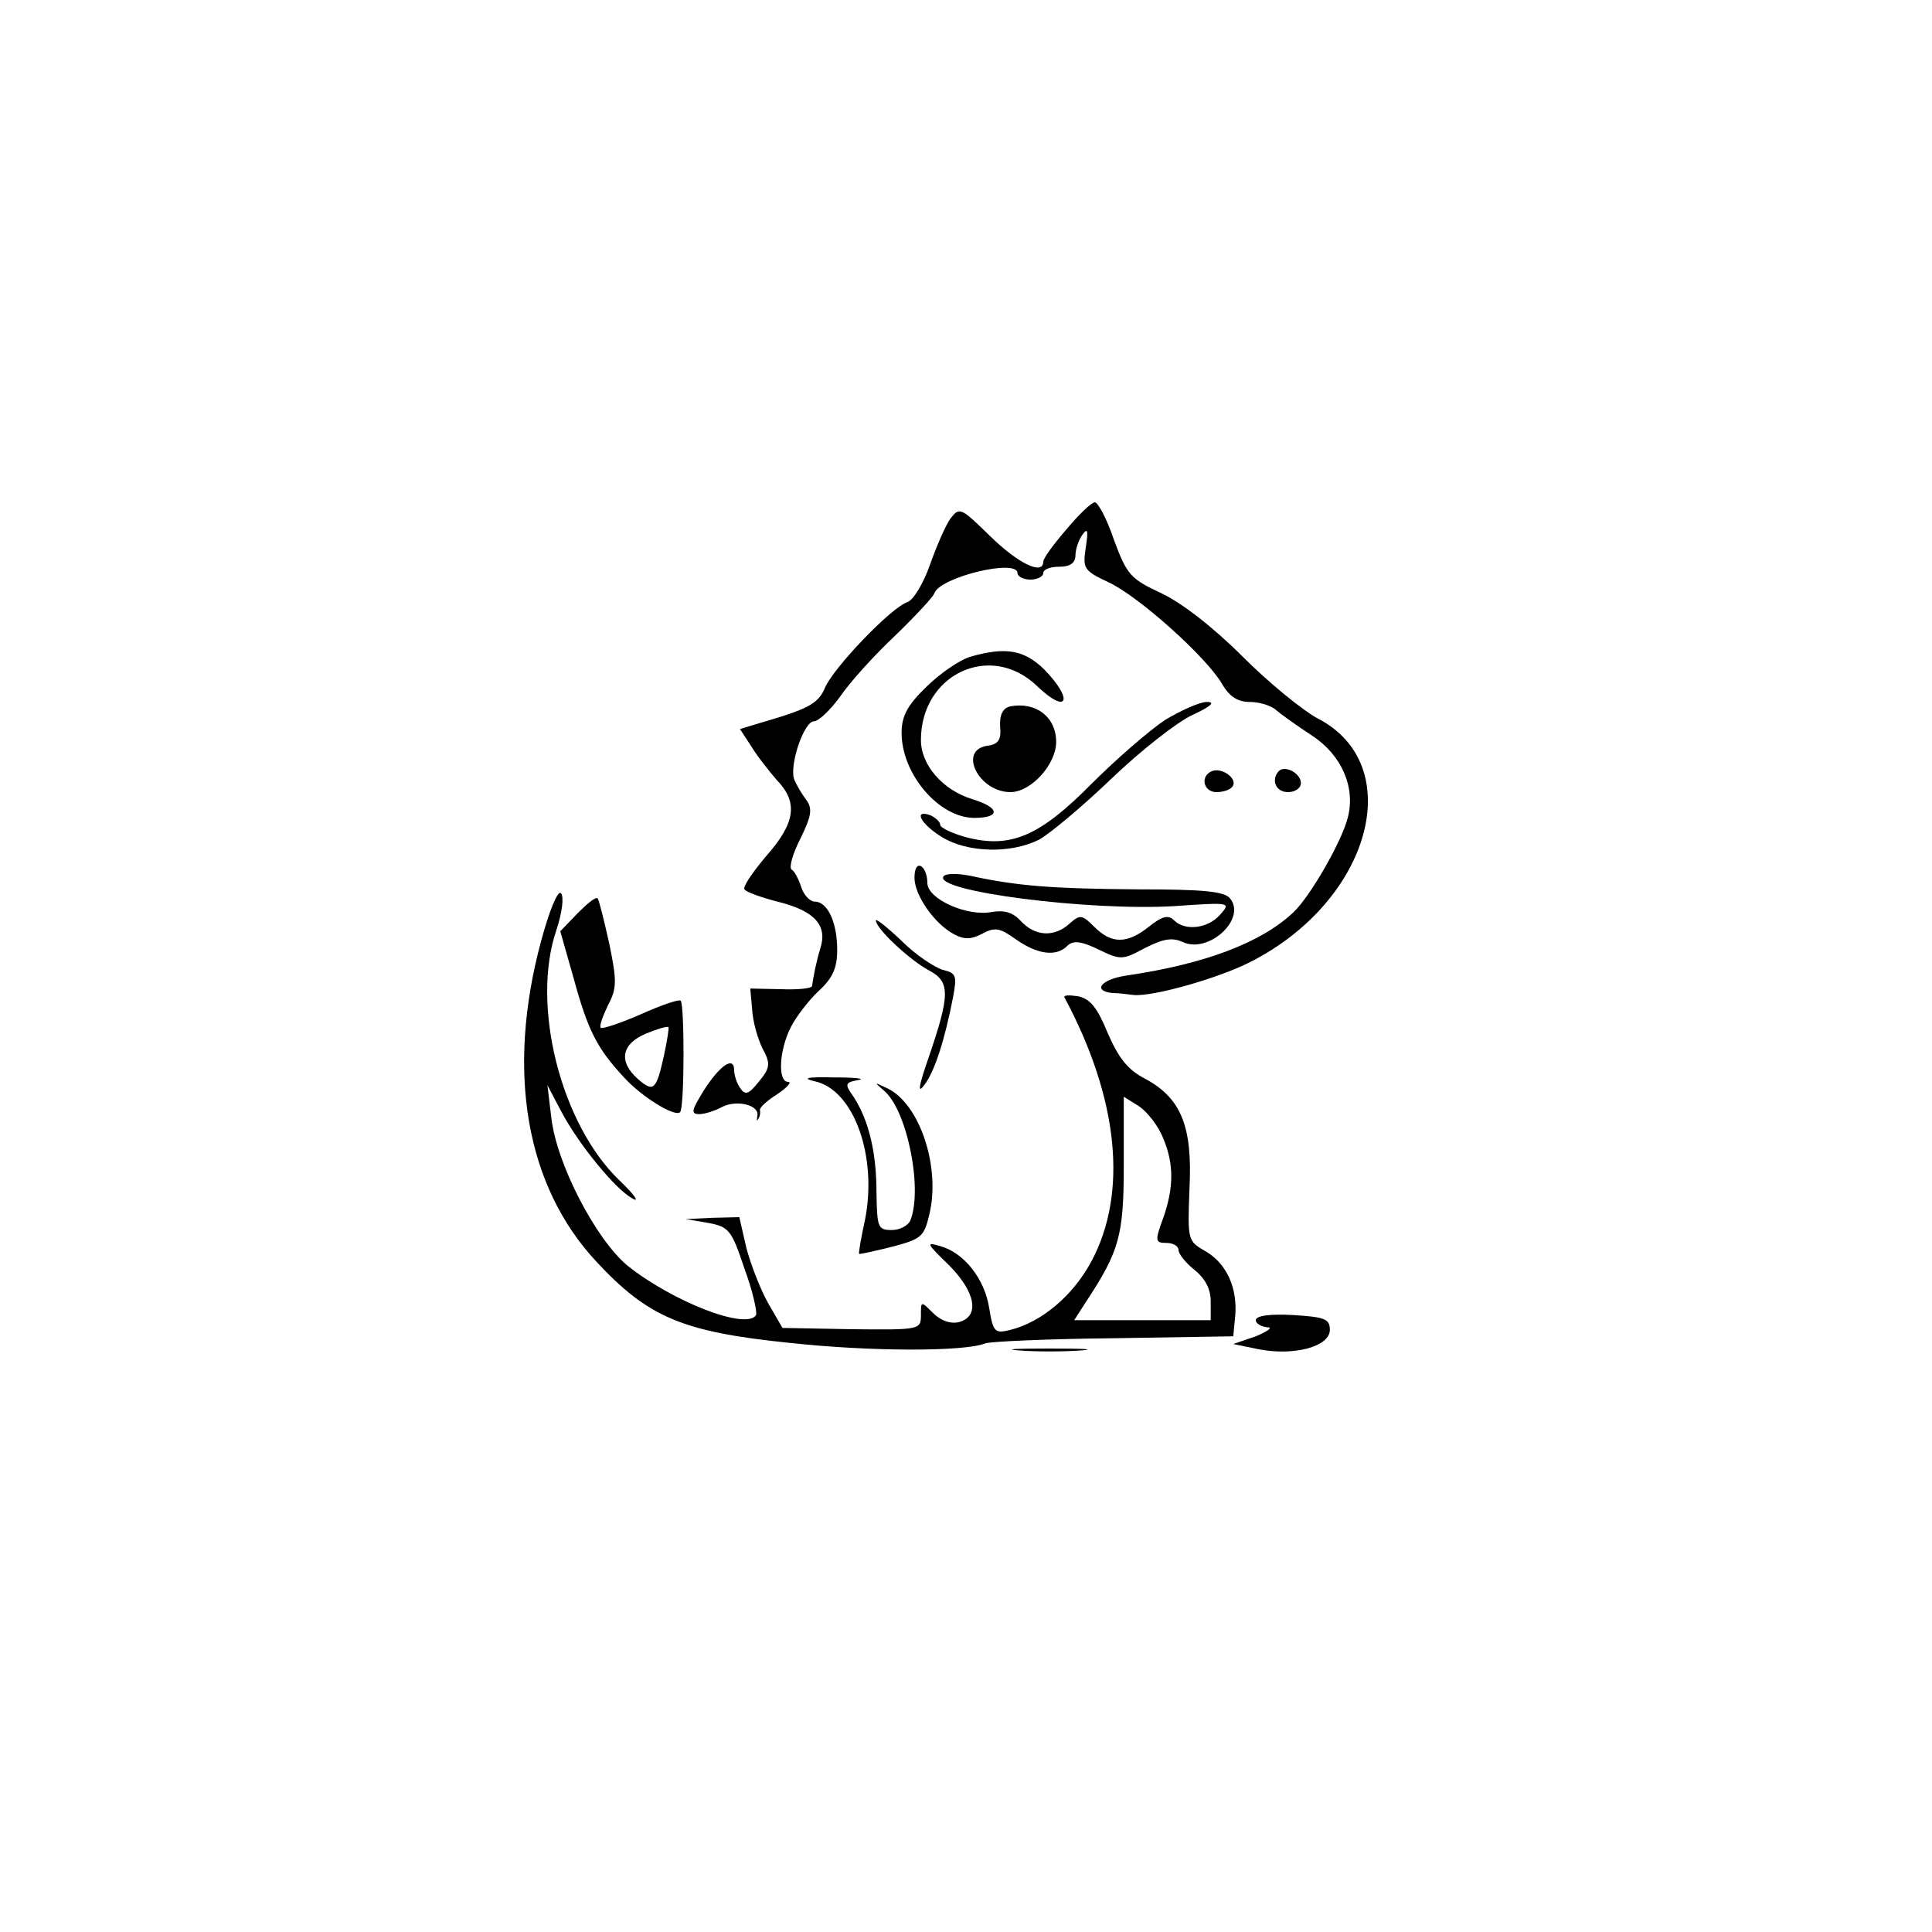 <svg version="1.0" xmlns="http://www.w3.org/2000/svg"
 width="300pt" height="300pt" viewBox="0 0 300 300"
 preserveAspectRatio="xMidYMid meet">
<g transform="translate(0,300) scale(0.1,-0.1)"
fill="#000000" stroke="none">
<path d="M1656 2178 c-20 -23 -36 -45 -36 -50 0 -22 -39 -3 -82 39 -46 45 -48
46 -62 28 -8 -11 -22 -44 -32 -72 -10 -29 -26 -55 -35 -58 -25 -8 -115 -102
-128 -133 -9 -22 -24 -31 -72 -46 l-60 -18 17 -26 c9 -15 27 -38 40 -53 34
-35 29 -67 -16 -118 -21 -25 -37 -48 -34 -52 2 -4 27 -13 55 -20 54 -14 74
-36 63 -71 -6 -19 -11 -44 -13 -59 -1 -4 -22 -6 -48 -5 l-48 1 3 -33 c1 -19 9
-46 16 -60 13 -24 12 -30 -6 -52 -16 -20 -21 -21 -29 -9 -5 7 -9 20 -9 27 0
23 -22 8 -47 -31 -19 -31 -21 -37 -7 -37 8 0 24 5 35 11 23 12 59 3 55 -14 -1
-7 -1 -9 1 -5 3 4 4 10 3 14 -1 4 11 15 27 25 15 10 23 19 17 19 -17 0 -14 50
4 85 8 16 28 42 43 56 22 20 29 36 29 64 0 43 -15 75 -35 75 -7 0 -17 10 -21
23 -4 12 -10 24 -15 27 -4 3 2 25 14 48 17 35 19 46 9 60 -7 9 -15 23 -18 30
-10 20 14 92 30 92 7 0 26 18 41 39 15 22 53 64 85 94 31 30 59 60 61 66 9 25
129 54 129 31 0 -5 9 -10 20 -10 11 0 20 5 20 10 0 6 11 10 25 10 17 0 25 6
25 18 0 9 5 24 11 32 8 11 9 6 5 -20 -5 -33 -3 -36 35 -54 46 -21 151 -115
176 -157 12 -21 25 -29 44 -29 15 0 34 -6 41 -13 7 -6 32 -24 55 -39 46 -30
68 -80 56 -127 -9 -37 -59 -124 -85 -148 -50 -47 -137 -80 -260 -98 -39 -6
-52 -24 -20 -27 9 0 24 -2 32 -3 30 -3 132 26 181 51 188 95 246 307 104 379
-22 12 -74 54 -115 95 -46 46 -95 84 -127 99 -47 22 -53 28 -73 82 -11 33 -25
59 -30 59 -5 0 -25 -19 -44 -42z"/>
<path d="M1506 1980 c-16 -5 -47 -26 -68 -47 -29 -28 -38 -45 -38 -71 0 -64
58 -132 113 -132 41 0 40 16 -3 29 -46 14 -80 53 -80 92 0 102 108 153 180 84
48 -46 58 -22 11 26 -31 30 -60 35 -115 19z"/>
<path d="M1568 1903 c-11 -3 -16 -13 -15 -31 2 -21 -3 -28 -20 -30 -46 -7 -13
-72 36 -72 32 0 71 43 71 78 0 39 -32 63 -72 55z"/>
<path d="M1809 1882 c-24 -16 -75 -60 -114 -99 -81 -82 -126 -101 -195 -83
-22 6 -40 15 -40 19 0 5 -7 11 -15 15 -28 10 -15 -14 18 -34 39 -24 106 -26
150 -4 17 9 68 52 114 96 45 43 101 87 125 98 28 13 36 20 22 20 -11 0 -40
-13 -65 -28z"/>
<path d="M1883 1803 c-20 -7 -15 -33 6 -33 11 0 22 4 25 9 8 12 -16 29 -31 24z"/>
<path d="M1986 1803 c-13 -14 -5 -33 14 -33 11 0 20 6 20 14 0 15 -24 28 -34
19z"/>
<path d="M1420 1637 c0 -27 31 -72 62 -88 15 -8 26 -8 43 1 20 11 28 9 53 -9
33 -23 62 -27 79 -10 9 9 21 8 48 -5 35 -17 38 -17 73 2 28 14 42 17 59 9 40
-18 99 36 73 68 -9 11 -42 14 -143 14 -131 1 -187 5 -260 21 -20 4 -39 4 -42
-1 -15 -23 226 -54 359 -46 87 6 88 6 70 -14 -19 -21 -54 -25 -71 -8 -9 9 -19
6 -39 -10 -34 -27 -58 -27 -85 0 -19 19 -22 19 -38 5 -24 -22 -54 -20 -76 4
-12 13 -25 17 -44 14 -39 -8 -101 20 -101 45 0 11 -4 23 -10 26 -6 3 -10 -4
-10 -18z"/>
<path d="M840 1538 c-54 -201 -24 -379 86 -497 80 -86 133 -109 298 -126 128
-14 273 -14 306 -1 8 3 98 7 200 8 l185 3 3 31 c4 43 -13 82 -46 101 -28 16
-28 17 -25 97 5 97 -13 141 -69 171 -27 14 -41 32 -58 71 -16 39 -27 53 -46
57 -14 2 -23 2 -21 -2 84 -157 99 -304 41 -411 -29 -53 -77 -93 -125 -105 -24
-6 -27 -4 -33 34 -7 45 -39 86 -76 96 -23 7 -21 4 13 -29 42 -42 49 -80 16
-89 -13 -3 -28 2 -40 14 -19 19 -19 19 -19 -3 0 -23 -2 -23 -107 -22 l-108 2
-22 38 c-12 21 -27 60 -34 86 l-11 48 -41 -1 -42 -2 35 -6 c32 -6 36 -11 56
-71 13 -35 20 -68 18 -72 -15 -24 -130 21 -200 77 -49 41 -110 158 -118 230
l-6 50 21 -40 c28 -53 85 -122 111 -136 12 -7 3 6 -20 28 -91 87 -138 272 -98
389 9 27 12 52 7 57 -5 5 -18 -27 -31 -75z m966 -305 c17 -40 17 -77 0 -125
-13 -35 -12 -38 5 -38 11 0 19 -5 19 -11 0 -6 11 -20 25 -31 16 -13 25 -29 25
-49 l0 -29 -106 0 -106 0 18 28 c52 79 59 103 59 213 l0 106 24 -15 c13 -9 30
-31 37 -49z"/>
<path d="M897 1582 l-27 -28 21 -74 c22 -80 36 -108 78 -153 27 -30 79 -62 87
-54 7 6 7 167 1 173 -2 3 -31 -7 -62 -21 -32 -14 -60 -23 -62 -21 -3 2 3 18
11 35 14 26 14 38 2 96 -8 36 -16 68 -18 70 -3 3 -16 -8 -31 -23z m134 -221
c-12 -54 -16 -58 -41 -36 -30 27 -25 54 13 70 17 7 33 12 35 10 1 -1 -2 -21
-7 -44z"/>
<path d="M1360 1571 c0 -13 52 -61 81 -77 35 -18 35 -37 0 -139 -15 -43 -16
-54 -6 -40 16 20 32 70 45 137 6 33 5 37 -16 42 -13 4 -42 23 -64 45 -22 21
-40 35 -40 32z"/>
<path d="M1265 1321 c61 -13 98 -117 78 -216 -6 -27 -10 -51 -9 -52 0 -1 23 4
51 11 46 12 50 16 58 50 18 74 -15 172 -65 196 -21 10 -21 10 -6 -3 36 -29 61
-151 42 -201 -3 -9 -17 -16 -29 -16 -22 0 -23 4 -24 58 0 63 -12 112 -35 148
-15 21 -14 23 7 27 12 2 -5 4 -38 4 -41 1 -51 -1 -30 -6z"/>
<path d="M1950 950 c0 -5 8 -10 18 -11 9 0 1 -6 -18 -14 l-35 -12 39 -8 c55
-11 111 4 111 30 0 17 -8 20 -57 23 -36 2 -58 -1 -58 -8z"/>
<path d="M1583 903 c26 -2 68 -2 95 0 26 2 4 3 -48 3 -52 0 -74 -1 -47 -3z"/>
</g>
</svg>
